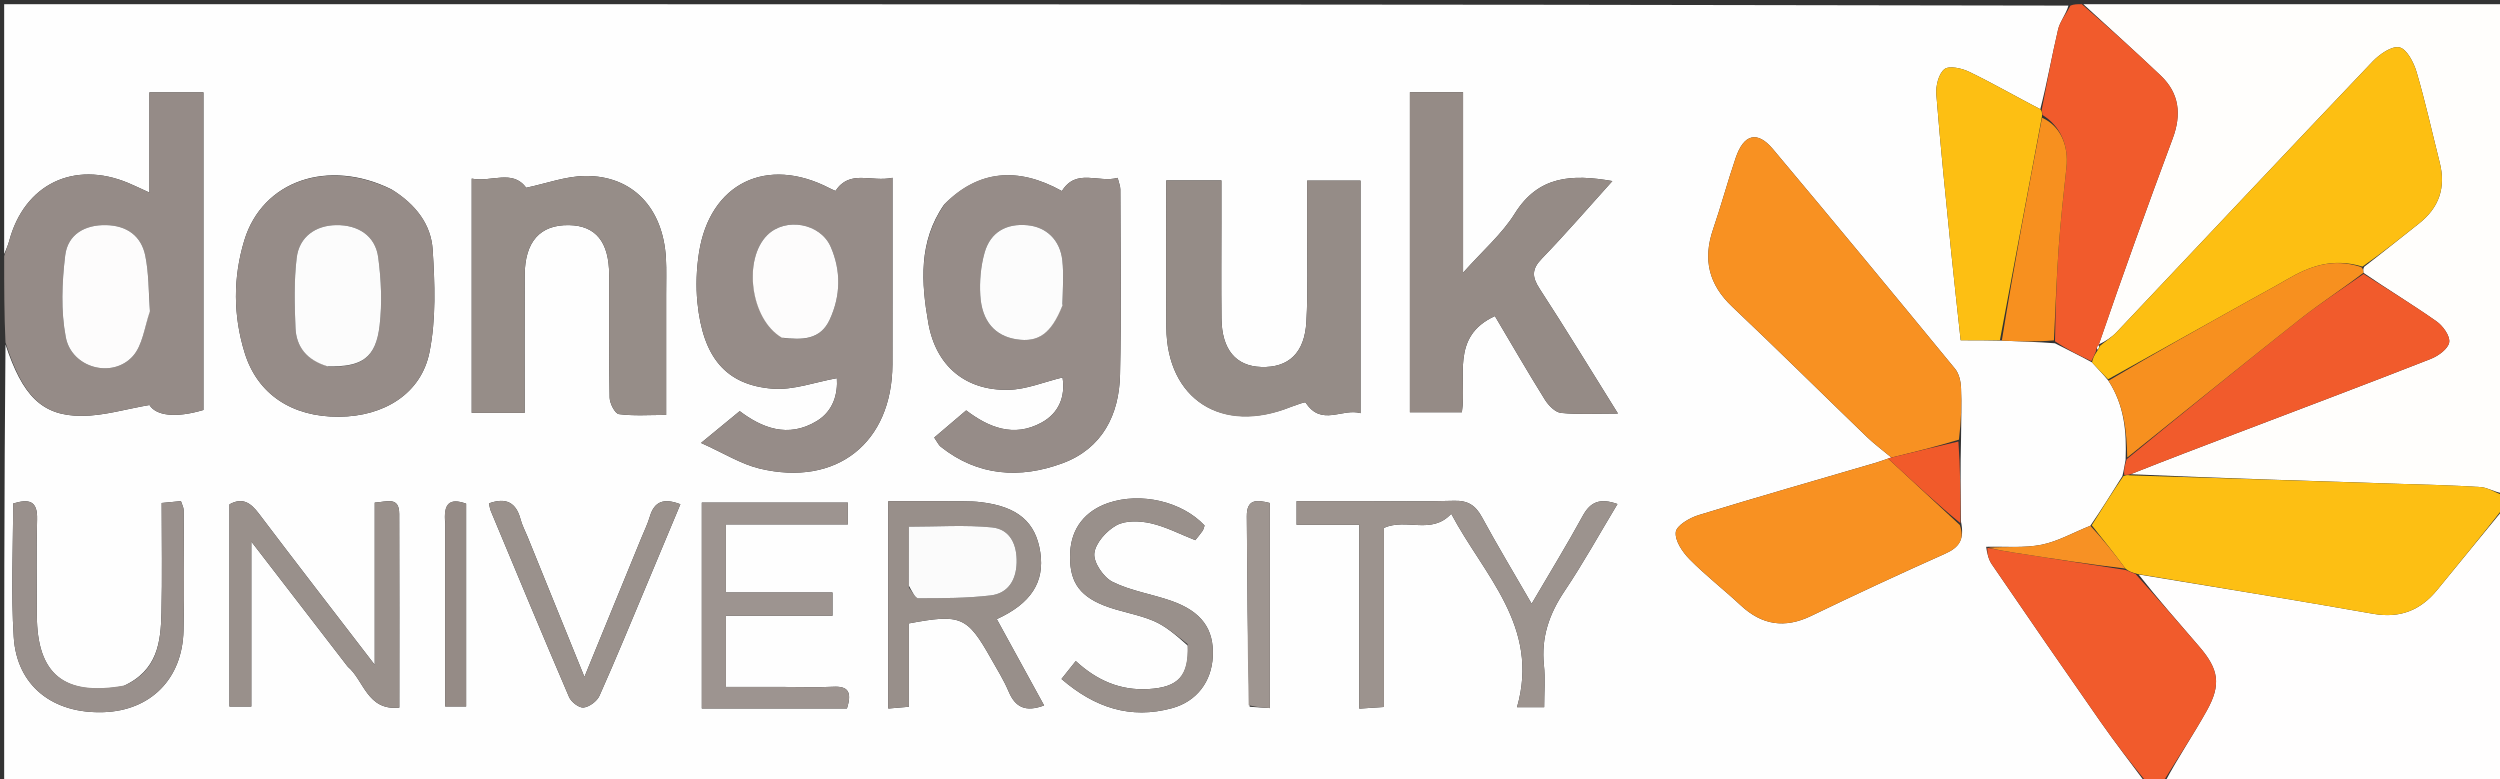 <svg version="1.1" id="Layer_1" xmlns="http://www.w3.org/2000/svg" xmlns:xlink="http://www.w3.org/1999/xlink" x="0px" y="0px"
	 width="100%" viewBox="0 0 600 187" enable-background="new 0 0 600 187" xml:space="preserve">
<rect x="0" y="0" width="600" height="187" fill="#333333" stroke="none"/>
<path fill="#FEFEFE" opacity="1" stroke="none" 
	d="
M1,61 
	C1,41.016 1,21.031 1,1 
	C166.021,1 331.042,1 496.431,1.345 
	C495.82,3.472 494.394,5.149 493.946,7.056 
	C492.451,13.42 491.306,19.866 489.667,26.207 
	C483.745,23.131 478.259,19.972 472.575,17.221 
	C470.812,16.368 467.757,15.7 466.649,16.605 
	C465.246,17.752 464.557,20.645 464.719,22.693 
	C465.704,35.133 466.993,47.55 468.234,59.969 
	C468.957,67.204 469.781,74.429 470.56,81.668 
	C474.02,81.668 476.999,81.668 480.436,81.752 
	C484.904,81.946 488.914,82.054 493.184,82.387 
	C496.267,83.966 499.089,85.32 502.08,86.97 
	C503.479,88.518 504.708,89.772 506.032,91.375 
	C509.852,97.274 510.408,103.542 510.143,110.359 
	C509.867,111.83 509.71,112.911 509.371,114.264 
	C506.797,118.379 504.406,122.223 501.683,126.177 
	C497.556,127.827 493.878,129.96 489.933,130.744 
	C485.765,131.572 481.342,131.115 476.675,131.229 
	C476.882,132.647 477.208,134.217 478.044,135.439 
	C486.68,148.069 495.355,160.673 504.117,173.216 
	C507.62,178.231 511.365,183.077 515,188 
	C343.788,188 172.575,188 1,188 
	C1,152.98 1,117.959 1.314,82.659 
	C5.383,94.916 9.975,99.816 19.596,99.81 
	C24.887,99.806 30.176,98.168 35.871,97.199 
	C37.407,99.705 42.002,100.423 48.825,98.393 
	C48.825,73.044 48.825,47.686 48.825,22.167 
	C44.451,22.167 40.409,22.167 35.864,22.167 
	C35.864,30.213 35.864,37.924 35.864,46.221 
	C33.761,45.263 32.315,44.557 30.833,43.936 
	C17.718,38.431 5.821,44.236 2.194,57.871 
	C1.908,58.944 1.403,59.958 1,61 
M470.652,105.06 
	C470.674,101.06 470.829,97.055 470.649,93.065 
	C470.579,91.512 470.16,89.66 469.213,88.508 
	C454.725,70.867 440.186,53.266 425.503,35.786 
	C421.742,31.309 418.513,32.165 416.561,37.906 
	C414.633,43.576 413.076,49.372 411.137,55.038 
	C408.657,62.284 410.101,68.278 415.735,73.609 
	C426.63,83.915 437.286,94.473 448.079,104.887 
	C449.695,106.447 451.519,107.791 453.915,109.792 
	C451.753,110.533 451.008,110.822 450.244,111.046 
	C436.032,115.213 421.789,119.28 407.635,123.635 
	C405.491,124.295 402.362,126.13 402.183,127.705 
	C401.95,129.753 403.797,132.495 405.487,134.21 
	C409.338,138.118 413.718,141.498 417.737,145.249 
	C422.846,150.018 428.308,150.89 434.672,147.819 
	C445.314,142.685 456.031,137.698 466.822,132.887 
	C470.143,131.406 471.576,129.532 470.614,125.094 
	C470.541,118.712 470.468,112.331 470.652,105.06 
M226.551,49.153 
	C220.427,57.972 221.09,67.839 222.807,77.559 
	C224.634,87.899 231.769,93.777 242.046,93.556 
	C246.331,93.465 250.579,91.658 255.007,90.592 
	C255.742,95.179 254.13,99.139 250.003,101.409 
	C243.239,105.132 237.169,102.506 231.881,98.497 
	C229.235,100.748 226.723,102.884 224.217,105.015 
	C225,106.143 225.271,106.809 225.761,107.198 
	C234.712,114.315 244.814,114.938 255.007,111.17 
	C264.503,107.66 268.598,99.608 268.811,89.91 
	C269.136,75.092 268.911,60.261 268.882,45.436 
	C268.88,44.667 268.531,43.899 268.236,42.687 
	C263.671,43.986 258.324,40.278 254.859,45.855 
	C244.204,39.934 234.749,40.866 226.551,49.153 
M214.193,72.5 
	C214.193,62.755 214.193,53.01 214.193,42.674 
	C209.067,43.779 203.988,40.587 200.515,45.821 
	C200.044,45.609 199.584,45.427 199.148,45.2 
	C184.007,37.319 170.343,43.976 167.754,60.687 
	C167.15,64.591 166.99,68.676 167.382,72.602 
	C168.695,85.735 174.169,92.404 185.439,93.284 
	C190.44,93.674 195.626,91.691 200.846,90.764 
	C201.091,94.346 200.114,98.566 196.054,101.041 
	C189.063,105.304 182.718,102.598 177.532,98.673 
	C174.687,101.013 172.148,103.101 168.248,106.308 
	C173.75,108.766 177.843,111.384 182.306,112.452 
	C200.795,116.873 214.088,106.283 214.187,87.476 
	C214.212,82.818 214.192,78.159 214.193,72.5 
M351.134,57.293 
	C351.134,45.55 351.134,33.807 351.134,22.122 
	C346.323,22.122 342.39,22.122 338.377,22.122 
	C338.377,47.947 338.377,73.463 338.377,98.944 
	C342.746,98.944 346.674,98.944 350.852,98.944 
	C352.086,90.686 347.984,80.804 358.778,75.857 
	C362.742,82.535 366.648,89.301 370.78,95.926 
	C371.639,97.303 373.255,98.96 374.661,99.101 
	C378.865,99.52 383.137,99.251 388.308,99.251 
	C381.712,88.688 375.768,78.914 369.528,69.334 
	C367.662,66.468 367.556,64.623 370.051,62.048 
	C375.786,56.127 381.171,49.869 386.964,43.454 
	C377.266,41.766 369.226,42.156 363.547,51.26 
	C360.482,56.173 355.882,60.128 351.134,65.46 
	C351.134,62.113 351.134,60.165 351.134,57.293 
M159.88,70.527 
	C159.869,67.694 159.981,64.855 159.828,62.029 
	C159.172,49.946 151.836,42.121 140.452,42.238 
	C135.804,42.285 131.174,44.032 126.278,45.061 
	C123.021,40.559 117.886,43.806 113.213,42.867 
	C113.213,62.058 113.213,80.604 113.213,99.096 
	C117.606,99.096 121.615,99.096 125.915,99.096 
	C125.915,87.739 125.884,76.919 125.925,66.098 
	C125.955,57.986 129.61,53.899 136.589,54.027 
	C142.974,54.144 146.17,58.059 146.2,65.936 
	C146.237,75.769 146.12,85.604 146.314,95.433 
	C146.341,96.829 147.605,99.265 148.54,99.389 
	C152.089,99.86 155.738,99.579 159.879,99.579 
	C159.879,89.768 159.879,80.643 159.88,70.527 
M93.906,45.421 
	C78.757,37.964 62.987,43.355 58.63,57.707 
	C55.911,66.661 55.956,75.792 58.745,84.747 
	C61.825,94.635 70.117,100.096 81.351,100.016 
	C92.188,99.938 101.081,94.478 103.079,84.506 
	C104.671,76.557 104.363,68.079 103.84,59.903 
	C103.457,53.917 99.819,49.078 93.906,45.421 
M309.965,97.58 
	C311.142,97.235 313.175,96.333 313.368,96.629 
	C317.157,102.446 322.192,97.883 326.53,99.158 
	C326.53,79.977 326.53,61.594 326.53,43.337 
	C322.084,43.337 318.03,43.337 313.711,43.337 
	C313.711,47.438 313.72,51.091 313.708,54.745 
	C313.684,62.235 313.949,69.742 313.532,77.211 
	C313.11,84.759 309.239,88.294 302.689,88.076 
	C296.597,87.874 293.248,83.899 293.158,76.47 
	C293.064,68.646 293.137,60.821 293.137,52.997 
	C293.137,49.74 293.137,46.483 293.137,43.294 
	C288.305,43.294 284.253,43.294 279.905,43.294 
	C279.905,55.335 279.828,66.972 279.923,78.607 
	C280.065,95.779 293.15,104.359 309.965,97.58 
M325.506,120.264 
	C320.751,120.264 315.997,120.264 311.185,120.264 
	C311.185,122.49 311.185,123.919 311.185,125.95 
	C316.173,125.95 320.911,125.95 326.226,125.95 
	C326.226,140.929 326.226,155.315 326.226,170.07 
	C328.424,169.923 329.99,169.819 332.149,169.675 
	C332.149,154.9 332.149,140.523 332.149,126.681 
	C337.625,124.283 343.515,128.439 348.3,123.303 
	C356.047,137.972 369.657,150.299 364.085,169.734 
	C366.928,169.734 368.494,169.734 370.603,169.734 
	C370.603,166.208 370.886,162.878 370.544,159.613 
	C369.85,152.983 371.803,147.348 375.486,141.87 
	C379.987,135.174 383.901,128.083 388.188,120.966 
	C384.072,119.505 381.731,120.378 379.87,123.789 
	C376.101,130.7 371.975,137.417 367.594,144.901 
	C363.245,137.371 359.306,130.828 355.67,124.121 
	C354.129,121.279 352.272,120.089 348.977,120.19 
	C341.492,120.419 333.996,120.264 325.506,120.264 
M83.488,160.035 
	C87.366,163.26 88.08,170.614 95.833,169.825 
	C95.833,153.938 95.866,138.641 95.813,123.344 
	C95.798,119.102 92.92,120.442 89.937,120.626 
	C89.937,133.344 89.937,145.815 89.937,159.566 
	C80.071,146.717 71.024,135.03 62.108,123.243 
	C60.157,120.663 58.197,119.31 55.069,121.049 
	C55.069,137.257 55.069,153.346 55.069,169.563 
	C56.855,169.563 58.359,169.563 60.317,169.563 
	C60.317,156.598 60.317,144.057 60.317,129.969 
	C68.51,140.601 75.78,150.036 83.488,160.035 
M226.453,120.288 
	C222.025,120.288 217.598,120.288 213.191,120.288 
	C213.191,137.287 213.191,153.495 213.191,170.049 
	C215.01,169.892 216.409,169.771 218.143,169.621 
	C218.143,165.965 218.143,162.659 218.143,159.354 
	C218.143,156.068 218.143,152.782 218.143,149.617 
	C230.633,147.275 232.142,147.938 237.851,158.067 
	C239.321,160.674 240.927,163.235 242.085,165.98 
	C243.666,169.73 246.105,170.973 250.58,169.306 
	C246.768,162.348 243.002,155.476 239.226,148.586 
	C247.462,144.835 250.736,139.661 249.672,132.568 
	C248.58,125.298 244.27,121.58 235.396,120.521 
	C232.767,120.207 230.084,120.353 226.453,120.288 
M187.507,164.864 
	C183.076,164.864 178.645,164.864 174.231,164.864 
	C174.231,158.861 174.231,153.614 174.231,147.77 
	C182.952,147.77 191.35,147.77 199.797,147.77 
	C199.797,145.724 199.797,144.283 199.797,142.198 
	C191.167,142.198 182.772,142.198 174.227,142.198 
	C174.227,136.493 174.227,131.436 174.227,125.857 
	C184.129,125.857 193.71,125.857 203.485,125.857 
	C203.485,123.793 203.485,122.255 203.485,120.626 
	C191.569,120.626 180.011,120.626 168.435,120.626 
	C168.435,137.222 168.435,153.441 168.435,170.033 
	C174.617,170.033 180.424,170.033 186.23,170.033 
	C191.991,170.033 197.751,170.033 203.262,170.033 
	C204.532,166.057 203.51,164.643 199.991,164.821 
	C196.17,165.015 192.332,164.864 187.507,164.864 
M285.093,154.975 
	C285.348,162.245 282.787,164.957 275.636,165.376 
	C268.927,165.77 263.298,163.36 258.184,158.651 
	C256.951,160.199 255.971,161.43 254.756,162.955 
	C262.714,169.824 271.31,172.688 281.294,169.957 
	C287.236,168.332 290.793,163.543 291.075,157.515 
	C291.379,151.004 288.394,146.79 281.222,144.246 
	C276.528,142.582 271.43,141.845 267.028,139.656 
	C264.843,138.57 262.417,135.007 262.638,132.821 
	C262.889,130.342 265.556,127.376 267.96,126.061 
	C270.161,124.857 273.542,124.99 276.168,125.58 
	C279.786,126.393 283.184,128.189 286.866,129.639 
	C287.382,128.989 288.036,128.241 288.595,127.429 
	C288.86,127.043 288.946,126.535 289.098,126.124 
	C283.704,120.364 273.819,118.064 266.028,120.7 
	C260.416,122.599 257.141,126.807 256.849,132.492 
	C256.51,139.108 258.651,142.813 264.931,145.302 
	C268.776,146.825 273.009,147.39 276.81,148.996 
	C279.721,150.227 282.227,152.414 285.093,154.975 
M29.549,164.681 
	C15.387,167.14 8.884,161.802 8.847,147.66 
	C8.827,139.994 8.691,132.324 8.903,124.664 
	C9.029,120.12 6.955,119.709 3.153,120.842 
	C3.153,131.659 2.618,142.328 3.296,152.92 
	C4.045,164.625 12.693,171.346 24.901,170.918 
	C36.15,170.524 43.757,162.946 44.044,151.38 
	C44.283,141.721 44.104,132.051 44.069,122.385 
	C44.067,121.783 43.712,121.183 43.424,120.274 
	C41.878,120.421 40.482,120.554 38.801,120.715 
	C38.801,129.777 38.959,138.434 38.751,147.083 
	C38.584,154.033 37.861,160.918 29.549,164.681 
M126.619,128.832 
	C126.051,127.447 125.322,126.105 124.944,124.67 
	C123.879,120.624 121.49,119.319 117.342,120.811 
	C117.506,121.471 117.579,122.115 117.819,122.689 
	C124.032,137.574 130.214,152.472 136.58,167.292 
	C137.091,168.481 138.977,169.934 140.057,169.81 
	C141.45,169.649 143.286,168.295 143.872,166.982 
	C147.868,158.024 151.59,148.943 155.39,139.897 
	C158.009,133.663 160.61,127.421 163.289,121.016 
	C159.384,119.527 157.066,120.249 155.959,123.987 
	C155.441,125.733 154.63,127.393 153.937,129.086 
	C149.521,139.87 145.101,150.653 140.26,162.466 
	C135.507,150.763 131.2,140.157 126.619,128.832 
M299.921,169.625 
	C301.484,169.727 303.047,169.828 304.765,169.939 
	C304.765,153.162 304.765,136.952 304.765,120.721 
	C301.521,119.906 299.193,119.762 299.231,123.969 
	C299.364,138.94 299.381,153.911 299.921,169.625 
M106.845,125.69 
	C106.845,140.276 106.845,154.863 106.845,169.544 
	C108.909,169.544 110.415,169.544 111.872,169.544 
	C111.872,153.045 111.872,136.976 111.872,120.884 
	C107.747,119.398 106.426,120.999 106.845,125.69 
z"/>
<path fill="#FFFEFC" opacity="1" stroke="none" 
	d="
M500,1 
	C533.599,1 567.199,1 601,1 
	C601,40.021 601,79.042 600.639,118.392 
	C598.634,118.087 597.019,117.007 595.34,116.896 
	C588.869,116.469 582.378,116.33 575.893,116.123 
	C554.276,115.433 532.658,114.759 511.363,113.805 
	C520.07,110.342 528.456,107.157 536.84,103.964 
	C552.367,98.051 567.918,92.197 583.386,86.134 
	C585.192,85.426 587.547,83.72 587.811,82.164 
	C588.065,80.669 586.318,78.225 584.784,77.144 
	C579.088,73.132 573.117,69.51 567.224,65.471 
	C567.166,64.842 567.133,64.482 567.421,64.013 
	C572.022,60.471 576.281,57.011 580.589,53.614 
	C585.422,49.803 587.036,44.956 585.532,39.009 
	C583.7,31.763 582.095,24.452 579.981,17.291 
	C579.304,14.995 577.612,11.739 575.861,11.364 
	C574.009,10.968 571.069,13.038 569.401,14.789 
	C548.868,36.342 528.489,58.043 508.033,79.67 
	C506.835,80.937 505.322,81.907 503.711,82.667 
	C509.449,65.949 515.365,49.554 521.451,33.222 
	C523.588,27.487 523.057,22.402 518.568,18.135 
	C512.464,12.333 506.197,6.704 500,1 
z"/>
<path fill="#FFFEFE" opacity="1" stroke="none" 
	d="
M601,122 
	C601,143.935 601,165.87 601,188 
	C573.979,188 546.958,188 519.593,187.686 
	C522.73,181.774 526.431,176.299 529.634,170.547 
	C533.127,164.273 532.508,160.623 527.789,155.148 
	C522.817,149.378 517.811,143.639 513.257,137.871 
	C532.327,140.991 550.976,144.029 569.582,147.314 
	C576.019,148.45 580.942,146.469 584.958,141.544 
	C590.284,135.012 595.651,128.513 601,122 
z"/>
<path fill="#FDBF13" opacity="1" stroke="none" 
	d="
M601,121.625 
	C595.651,128.513 590.284,135.012 584.958,141.544 
	C580.942,146.469 576.019,148.45 569.582,147.314 
	C550.976,144.029 532.327,140.991 512.989,137.759 
	C511.568,137.374 510.851,137.086 510.095,136.454 
	C507.375,132.762 504.695,129.414 502.015,126.066 
	C504.406,122.223 506.797,118.379 509.624,114.258 
	C510.391,113.964 510.718,113.997 511.04,114.079 
	C532.658,114.759 554.276,115.433 575.893,116.123 
	C582.378,116.33 588.869,116.469 595.34,116.896 
	C597.019,117.007 598.634,118.087 600.639,118.861 
	C601,119.75 601,120.5 601,121.625 
z"/>
<path fill="#958B87" opacity="1" stroke="none" 
	d="
M1,61.469 
	C1.403,59.958 1.908,58.944 2.194,57.871 
	C5.821,44.236 17.718,38.431 30.833,43.936 
	C32.315,44.557 33.761,45.263 35.864,46.221 
	C35.864,37.924 35.864,30.213 35.864,22.167 
	C40.409,22.167 44.451,22.167 48.825,22.167 
	C48.825,47.686 48.825,73.044 48.825,98.393 
	C42.002,100.423 37.407,99.705 35.871,97.199 
	C30.176,98.168 24.887,99.806 19.596,99.81 
	C9.975,99.816 5.383,94.916 1.314,82.19 
	C1,75.312 1,68.625 1,61.469 
M36.002,74.235 
	C35.661,69.948 35.718,65.58 34.873,61.395 
	C33.908,56.614 30.454,54.146 25.508,54.025 
	C20.393,53.901 16.261,56.24 15.649,61.301 
	C14.867,67.771 14.576,74.594 15.79,80.936 
	C17.204,88.325 26.975,90.941 31.886,85.474 
	C34.204,82.893 34.66,78.638 36.002,74.235 
z"/>
<path fill="#F15B2C" opacity="1" stroke="none" 
	d="
M499.625,1 
	C506.197,6.704 512.464,12.333 518.568,18.135 
	C523.057,22.402 523.588,27.487 521.451,33.222 
	C515.365,49.554 509.449,65.949 503.74,82.662 
	C504.012,83.004 504.003,82.946 503.679,82.836 
	C503.264,83.152 503.173,83.578 503.042,84.301 
	C502.639,85.29 502.275,85.983 501.911,86.675 
	C499.089,85.32 496.267,83.966 493.205,81.919 
	C493.325,73.973 493.566,66.711 494.08,59.468 
	C494.534,53.068 495.23,46.684 495.934,40.305 
	C496.535,34.862 494.464,30.2 490.179,27.588 
	C490.115,26.977 490.071,26.629 490.027,26.281 
	C491.306,19.866 492.451,13.42 493.946,7.056 
	C494.394,5.149 495.82,3.472 496.899,1.345 
	C497.75,1 498.5,1 499.625,1 
z"/>
<path fill="#F15B2C" opacity="1" stroke="none" 
	d="
M510.135,136.798 
	C510.851,137.086 511.568,137.374 512.552,137.774 
	C517.811,143.639 522.817,149.378 527.789,155.148 
	C532.508,160.623 533.127,164.273 529.634,170.547 
	C526.431,176.299 522.73,181.774 519.124,187.686 
	C517.933,188 516.867,188 515.4,188 
	C511.365,183.077 507.62,178.231 504.117,173.216 
	C495.355,160.673 486.68,148.069 478.044,135.439 
	C477.208,134.217 476.882,132.647 476.975,131.469 
	C479.569,132.016 481.507,132.346 483.448,132.648 
	C492.343,134.036 501.239,135.416 510.135,136.798 
z"/>
<path fill="#F89122" opacity="1" stroke="none" 
	d="
M470.355,126.001 
	C471.576,129.532 470.143,131.406 466.822,132.887 
	C456.031,137.698 445.314,142.685 434.672,147.819 
	C428.308,150.89 422.846,150.018 417.737,145.249 
	C413.718,141.498 409.338,138.118 405.487,134.21 
	C403.797,132.495 401.95,129.753 402.183,127.705 
	C402.362,126.13 405.491,124.295 407.635,123.635 
	C421.789,119.28 436.032,115.213 450.244,111.046 
	C451.008,110.822 451.753,110.533 453.915,109.792 
	C451.519,107.791 449.695,106.447 448.079,104.887 
	C437.286,94.473 426.63,83.915 415.735,73.609 
	C410.101,68.278 408.657,62.284 411.137,55.038 
	C413.076,49.372 414.633,43.576 416.561,37.906 
	C418.513,32.165 421.742,31.309 425.503,35.786 
	C440.186,53.266 454.725,70.867 469.213,88.508 
	C470.16,89.66 470.579,91.512 470.649,93.065 
	C470.829,97.055 470.674,101.06 470.147,105.516 
	C464.584,107.209 459.526,108.445 453.1,110.016 
	C459.554,115.995 464.955,120.998 470.355,126.001 
z"/>
<path fill="#FDBF12" opacity="1" stroke="none" 
	d="
M502.08,86.97 
	C502.275,85.983 502.639,85.29 503.326,84.239 
	C503.768,83.569 503.886,83.258 504.003,82.946 
	C504.003,82.946 504.012,83.004 503.984,83.01 
	C505.322,81.907 506.835,80.937 508.033,79.67 
	C528.489,58.043 548.868,36.342 569.401,14.789 
	C571.069,13.038 574.009,10.968 575.861,11.364 
	C577.612,11.739 579.304,14.995 579.981,17.291 
	C582.095,24.452 583.7,31.763 585.532,39.009 
	C587.036,44.956 585.422,49.803 580.589,53.614 
	C576.281,57.011 572.022,60.471 566.999,63.985 
	C559.875,61.81 554.267,63.911 548.822,67.099 
	C545.966,68.771 543.041,70.326 540.15,71.939 
	C528.745,78.3 517.341,84.663 505.937,91.026 
	C504.708,89.772 503.479,88.518 502.08,86.97 
z"/>
<path fill="#968C88" opacity="1" stroke="none" 
	d="
M226.782,48.867 
	C234.749,40.866 244.204,39.934 254.859,45.855 
	C258.324,40.278 263.671,43.986 268.236,42.687 
	C268.531,43.899 268.88,44.667 268.882,45.436 
	C268.911,60.261 269.136,75.092 268.811,89.91 
	C268.598,99.608 264.503,107.66 255.007,111.17 
	C244.814,114.938 234.712,114.315 225.761,107.198 
	C225.271,106.809 225,106.143 224.217,105.015 
	C226.723,102.884 229.235,100.748 231.881,98.497 
	C237.169,102.506 243.239,105.132 250.003,101.409 
	C254.13,99.139 255.742,95.179 255.007,90.592 
	C250.579,91.658 246.331,93.465 242.046,93.556 
	C231.769,93.777 224.634,87.899 222.807,77.559 
	C221.09,67.839 220.427,57.972 226.782,48.867 
M255.049,72.898 
	C255.043,69.427 255.338,65.922 254.959,62.492 
	C254.415,57.568 251.111,54.49 246.621,54.055 
	C241.55,53.564 237.698,55.695 236.302,60.63 
	C235.377,63.898 235.069,67.491 235.27,70.892 
	C235.636,77.111 238.812,80.628 243.926,81.432 
	C249.202,82.262 252.294,80.1 255.049,72.898 
z"/>
<path fill="#968C88" opacity="1" stroke="none" 
	d="
M214.193,73 
	C214.192,78.159 214.212,82.818 214.187,87.476 
	C214.088,106.283 200.795,116.873 182.306,112.452 
	C177.843,111.384 173.75,108.766 168.248,106.308 
	C172.148,103.101 174.687,101.013 177.532,98.673 
	C182.718,102.598 189.063,105.304 196.054,101.041 
	C200.114,98.566 201.091,94.346 200.846,90.764 
	C195.626,91.691 190.44,93.674 185.439,93.284 
	C174.169,92.404 168.695,85.735 167.382,72.602 
	C166.99,68.676 167.15,64.591 167.754,60.687 
	C170.343,43.976 184.007,37.319 199.148,45.2 
	C199.584,45.427 200.044,45.609 200.515,45.821 
	C203.988,40.587 209.067,43.779 214.193,42.674 
	C214.193,53.01 214.193,62.755 214.193,73 
M188.056,81.118 
	C192.553,81.628 196.888,81.6 199.146,76.676 
	C201.782,70.93 201.871,64.987 199.376,59.256 
	C196.875,53.513 188.515,52.107 184.162,56.411 
	C178.269,62.236 180.065,76.597 188.056,81.118 
z"/>
<path fill="#958B86" opacity="1" stroke="none" 
	d="
M351.134,57.755 
	C351.134,60.165 351.134,62.113 351.134,65.46 
	C355.882,60.128 360.482,56.173 363.547,51.26 
	C369.226,42.156 377.266,41.766 386.964,43.454 
	C381.171,49.869 375.786,56.127 370.051,62.048 
	C367.556,64.623 367.662,66.468 369.528,69.334 
	C375.768,78.914 381.712,88.688 388.308,99.251 
	C383.137,99.251 378.865,99.52 374.661,99.101 
	C373.255,98.96 371.639,97.303 370.78,95.926 
	C366.648,89.301 362.742,82.535 358.778,75.857 
	C347.984,80.804 352.086,90.686 350.852,98.944 
	C346.674,98.944 342.746,98.944 338.377,98.944 
	C338.377,73.463 338.377,47.947 338.377,22.122 
	C342.39,22.122 346.323,22.122 351.134,22.122 
	C351.134,33.807 351.134,45.55 351.134,57.755 
z"/>
<path fill="#968D88" opacity="1" stroke="none" 
	d="
M159.879,71.023 
	C159.879,80.643 159.879,89.768 159.879,99.579 
	C155.738,99.579 152.089,99.86 148.54,99.389 
	C147.605,99.265 146.341,96.829 146.314,95.433 
	C146.12,85.604 146.237,75.769 146.2,65.936 
	C146.17,58.059 142.974,54.144 136.589,54.027 
	C129.61,53.899 125.955,57.986 125.925,66.098 
	C125.884,76.919 125.915,87.739 125.915,99.096 
	C121.615,99.096 117.606,99.096 113.213,99.096 
	C113.213,80.604 113.213,62.058 113.213,42.867 
	C117.886,43.806 123.021,40.559 126.278,45.061 
	C131.174,44.032 135.804,42.285 140.452,42.238 
	C151.836,42.121 159.172,49.946 159.828,62.029 
	C159.981,64.855 159.869,67.694 159.879,71.023 
z"/>
<path fill="#968C88" opacity="1" stroke="none" 
	d="
M94.22,45.619 
	C99.819,49.078 103.457,53.917 103.84,59.903 
	C104.363,68.079 104.671,76.557 103.079,84.506 
	C101.081,94.478 92.188,99.938 81.351,100.016 
	C70.117,100.096 61.825,94.635 58.745,84.747 
	C55.956,75.792 55.911,66.661 58.63,57.707 
	C62.987,43.355 78.757,37.964 94.22,45.619 
M78.967,87.975 
	C86.909,88.144 90.211,85.866 91.114,78.075 
	C91.735,72.712 91.487,67.132 90.772,61.764 
	C90.085,56.612 85.978,53.943 80.675,54.024 
	C75.733,54.1 71.809,56.836 71.204,61.882 
	C70.54,67.425 70.686,73.102 70.915,78.703 
	C71.103,83.285 73.682,86.437 78.967,87.975 
z"/>
<path fill="#958C87" opacity="1" stroke="none" 
	d="
M309.613,97.757 
	C293.15,104.359 280.065,95.779 279.923,78.607 
	C279.828,66.972 279.905,55.335 279.905,43.294 
	C284.253,43.294 288.305,43.294 293.137,43.294 
	C293.137,46.483 293.137,49.74 293.137,52.997 
	C293.137,60.821 293.064,68.646 293.158,76.47 
	C293.248,83.899 296.597,87.874 302.689,88.076 
	C309.239,88.294 313.11,84.759 313.532,77.211 
	C313.949,69.742 313.684,62.235 313.708,54.745 
	C313.72,51.091 313.711,47.438 313.711,43.337 
	C318.03,43.337 322.084,43.337 326.53,43.337 
	C326.53,61.594 326.53,79.977 326.53,99.158 
	C322.192,97.883 317.157,102.446 313.368,96.629 
	C313.175,96.333 311.142,97.235 309.613,97.757 
z"/>
<path fill="#F15B2C" opacity="1" stroke="none" 
	d="
M511.363,113.805 
	C510.718,113.997 510.391,113.964 509.806,113.986 
	C509.71,112.911 509.867,111.83 510.418,110.194 
	C524.518,98.624 538.162,87.533 551.959,76.636 
	C556.864,72.762 562.142,69.36 567.249,65.742 
	C573.117,69.51 579.088,73.132 584.784,77.144 
	C586.318,78.225 588.065,80.669 587.811,82.164 
	C587.547,83.72 585.192,85.426 583.386,86.134 
	C567.918,92.197 552.367,98.051 536.84,103.964 
	C528.456,107.157 520.07,110.342 511.363,113.805 
z"/>
<path fill="#FDBF13" opacity="1" stroke="none" 
	d="
M489.667,26.207 
	C490.071,26.629 490.115,26.977 490.066,27.991 
	C486.641,46.327 483.309,63.997 479.977,81.668 
	C476.999,81.668 474.02,81.668 470.56,81.668 
	C469.781,74.429 468.957,67.204 468.234,59.969 
	C466.993,47.55 465.704,35.133 464.719,22.693 
	C464.557,20.645 465.246,17.752 466.649,16.605 
	C467.757,15.7 470.812,16.368 472.575,17.221 
	C478.259,19.972 483.745,23.131 489.667,26.207 
z"/>
<path fill="#9C938E" opacity="1" stroke="none" 
	d="
M326.005,120.265 
	C333.996,120.264 341.492,120.419 348.977,120.19 
	C352.272,120.089 354.129,121.279 355.67,124.121 
	C359.306,130.828 363.245,137.371 367.594,144.901 
	C371.975,137.417 376.101,130.7 379.87,123.789 
	C381.731,120.378 384.072,119.505 388.188,120.966 
	C383.901,128.083 379.987,135.174 375.486,141.87 
	C371.803,147.348 369.85,152.983 370.544,159.613 
	C370.886,162.878 370.603,166.208 370.603,169.734 
	C368.494,169.734 366.928,169.734 364.085,169.734 
	C369.657,150.299 356.047,137.972 348.3,123.303 
	C343.515,128.439 337.625,124.283 332.149,126.681 
	C332.149,140.523 332.149,154.9 332.149,169.675 
	C329.99,169.819 328.424,169.923 326.226,170.07 
	C326.226,155.315 326.226,140.929 326.226,125.95 
	C320.911,125.95 316.173,125.95 311.185,125.95 
	C311.185,123.919 311.185,122.49 311.185,120.264 
	C315.997,120.264 320.751,120.264 326.005,120.265 
z"/>
<path fill="#F7901F" opacity="1" stroke="none" 
	d="
M567.224,65.471 
	C562.142,69.36 556.864,72.762 551.959,76.636 
	C538.162,87.533 524.518,98.624 510.538,109.804 
	C510.408,103.542 509.852,97.274 506.032,91.375 
	C517.341,84.663 528.745,78.3 540.15,71.939 
	C543.041,70.326 545.966,68.771 548.822,67.099 
	C554.267,63.911 559.875,61.81 566.677,64.094 
	C567.133,64.482 567.166,64.842 567.224,65.471 
z"/>
<path fill="#99908B" opacity="1" stroke="none" 
	d="
M83.269,159.753 
	C75.78,150.036 68.51,140.601 60.317,129.969 
	C60.317,144.057 60.317,156.598 60.317,169.563 
	C58.359,169.563 56.855,169.563 55.069,169.563 
	C55.069,153.346 55.069,137.257 55.069,121.049 
	C58.197,119.31 60.157,120.663 62.108,123.243 
	C71.024,135.03 80.071,146.717 89.937,159.566 
	C89.937,145.815 89.937,133.344 89.937,120.626 
	C92.92,120.442 95.798,119.102 95.813,123.344 
	C95.866,138.641 95.833,153.938 95.833,169.825 
	C88.08,170.614 87.366,163.26 83.269,159.753 
z"/>
<path fill="#988F8A" opacity="1" stroke="none" 
	d="
M226.939,120.289 
	C230.084,120.353 232.767,120.207 235.396,120.521 
	C244.27,121.58 248.58,125.298 249.672,132.568 
	C250.736,139.661 247.462,144.835 239.226,148.586 
	C243.002,155.476 246.768,162.348 250.58,169.306 
	C246.105,170.973 243.666,169.73 242.085,165.98 
	C240.927,163.235 239.321,160.674 237.851,158.067 
	C232.142,147.938 230.633,147.275 218.143,149.617 
	C218.143,152.782 218.143,156.068 218.143,159.354 
	C218.143,162.659 218.143,165.965 218.143,169.621 
	C216.409,169.771 215.01,169.892 213.191,170.049 
	C213.191,153.495 213.191,137.287 213.191,120.288 
	C217.598,120.288 222.025,120.288 226.939,120.289 
M218.144,141.042 
	C218.893,141.93 219.644,143.585 220.392,143.584 
	C226.188,143.574 232.023,143.582 237.764,142.9 
	C241.91,142.406 243.872,139.252 243.994,135.077 
	C244.121,130.75 242.459,127.004 238.057,126.573 
	C231.582,125.938 225,126.409 218.131,126.409 
	C218.131,131.191 218.131,135.657 218.144,141.042 
z"/>
<path fill="#9D9490" opacity="1" stroke="none" 
	d="
M188.004,164.864 
	C192.332,164.864 196.17,165.015 199.991,164.821 
	C203.51,164.643 204.532,166.057 203.262,170.033 
	C197.751,170.033 191.991,170.033 186.23,170.033 
	C180.424,170.033 174.617,170.033 168.435,170.033 
	C168.435,153.441 168.435,137.222 168.435,120.626 
	C180.011,120.626 191.569,120.626 203.485,120.626 
	C203.485,122.255 203.485,123.793 203.485,125.857 
	C193.71,125.857 184.129,125.857 174.227,125.857 
	C174.227,131.436 174.227,136.493 174.227,142.198 
	C182.772,142.198 191.167,142.198 199.797,142.198 
	C199.797,144.283 199.797,145.724 199.797,147.77 
	C191.35,147.77 182.952,147.77 174.231,147.77 
	C174.231,153.614 174.231,158.861 174.231,164.864 
	C178.645,164.864 183.076,164.864 188.004,164.864 
z"/>
<path fill="#99908B" opacity="1" stroke="none" 
	d="
M285.003,154.576 
	C282.227,152.414 279.721,150.227 276.81,148.996 
	C273.009,147.39 268.776,146.825 264.931,145.302 
	C258.651,142.813 256.51,139.108 256.849,132.492 
	C257.141,126.807 260.416,122.599 266.028,120.7 
	C273.819,118.064 283.704,120.364 289.098,126.124 
	C288.946,126.535 288.86,127.043 288.595,127.429 
	C288.036,128.241 287.382,128.989 286.866,129.639 
	C283.184,128.189 279.786,126.393 276.168,125.58 
	C273.542,124.99 270.161,124.857 267.96,126.061 
	C265.556,127.376 262.889,130.342 262.638,132.821 
	C262.417,135.007 264.843,138.57 267.028,139.656 
	C271.43,141.845 276.528,142.582 281.222,144.246 
	C288.394,146.79 291.379,151.004 291.075,157.515 
	C290.793,163.543 287.236,168.332 281.294,169.957 
	C271.31,172.688 262.714,169.824 254.756,162.955 
	C255.971,161.43 256.951,160.199 258.184,158.651 
	C263.298,163.36 268.927,165.77 275.636,165.376 
	C282.787,164.957 285.348,162.245 285.003,154.576 
z"/>
<path fill="#99908C" opacity="1" stroke="none" 
	d="
M29.919,164.506 
	C37.861,160.918 38.584,154.033 38.751,147.083 
	C38.959,138.434 38.801,129.777 38.801,120.715 
	C40.482,120.554 41.878,120.421 43.424,120.274 
	C43.712,121.183 44.067,121.783 44.069,122.385 
	C44.104,132.051 44.283,141.721 44.044,151.38 
	C43.757,162.946 36.15,170.524 24.901,170.918 
	C12.693,171.346 4.045,164.625 3.296,152.92 
	C2.618,142.328 3.153,131.659 3.153,120.842 
	C6.955,119.709 9.029,120.12 8.903,124.664 
	C8.691,132.324 8.827,139.994 8.847,147.66 
	C8.884,161.802 15.387,167.14 29.919,164.506 
z"/>
<path fill="#9A918C" opacity="1" stroke="none" 
	d="
M126.756,129.191 
	C131.2,140.157 135.507,150.763 140.26,162.466 
	C145.101,150.653 149.521,139.87 153.937,129.086 
	C154.63,127.393 155.441,125.733 155.959,123.987 
	C157.066,120.249 159.384,119.527 163.289,121.016 
	C160.61,127.421 158.009,133.663 155.39,139.897 
	C151.59,148.943 147.868,158.024 143.872,166.982 
	C143.286,168.295 141.45,169.649 140.057,169.81 
	C138.977,169.934 137.091,168.481 136.58,167.292 
	C130.214,152.472 124.032,137.574 117.819,122.689 
	C117.579,122.115 117.506,121.471 117.342,120.811 
	C121.49,119.319 123.879,120.624 124.944,124.67 
	C125.322,126.105 126.051,127.447 126.756,129.191 
z"/>
<path fill="#F7901F" opacity="1" stroke="none" 
	d="
M480.436,81.752 
	C483.309,63.997 486.641,46.327 490.087,28.254 
	C494.464,30.2 496.535,34.862 495.934,40.305 
	C495.23,46.684 494.534,53.068 494.08,59.468 
	C493.566,66.711 493.325,73.973 492.944,81.695 
	C488.914,82.054 484.904,81.946 480.436,81.752 
z"/>
<path fill="#9E9590" opacity="1" stroke="none" 
	d="
M299.681,169.254 
	C299.381,153.911 299.364,138.94 299.231,123.969 
	C299.193,119.762 301.521,119.906 304.765,120.721 
	C304.765,136.952 304.765,153.162 304.765,169.939 
	C303.047,169.828 301.484,169.727 299.681,169.254 
z"/>
<path fill="#958B86" opacity="1" stroke="none" 
	d="
M106.845,125.22 
	C106.426,120.999 107.747,119.398 111.872,120.884 
	C111.872,136.976 111.872,153.045 111.872,169.544 
	C110.415,169.544 108.909,169.544 106.845,169.544 
	C106.845,154.863 106.845,140.276 106.845,125.22 
z"/>
<path fill="#F15A2A" opacity="1" stroke="none" 
	d="
M470.485,125.547 
	C464.955,120.998 459.554,115.995 453.1,110.016 
	C459.526,108.445 464.584,107.209 470.018,105.961 
	C470.468,112.331 470.541,118.712 470.485,125.547 
z"/>
<path fill="#F79124" opacity="1" stroke="none" 
	d="
M510.095,136.454 
	C501.239,135.416 492.343,134.036 483.448,132.648 
	C481.507,132.346 479.569,132.016 477.33,131.459 
	C481.342,131.115 485.765,131.572 489.933,130.744 
	C493.878,129.96 497.556,127.827 501.683,126.177 
	C504.695,129.414 507.375,132.762 510.095,136.454 
z"/>
<path fill="#FDFCFC" opacity="1" stroke="none" 
	d="
M35.981,74.688 
	C34.66,78.638 34.204,82.893 31.886,85.474 
	C26.975,90.941 17.204,88.325 15.79,80.936 
	C14.576,74.594 14.867,67.771 15.649,61.301 
	C16.261,56.24 20.393,53.901 25.508,54.025 
	C30.454,54.146 33.908,56.614 34.873,61.395 
	C35.718,65.58 35.661,69.948 35.981,74.688 
z"/>
<path fill="#FFFEFC" opacity="1" stroke="none" 
	d="
M503.679,82.836 
	C503.886,83.258 503.768,83.569 503.366,83.942 
	C503.173,83.578 503.264,83.152 503.679,82.836 
z"/>
<path fill="#FCFCFC" opacity="1" stroke="none" 
	d="
M254.983,73.324 
	C252.294,80.1 249.202,82.262 243.926,81.432 
	C238.812,80.628 235.636,77.111 235.27,70.892 
	C235.069,67.491 235.377,63.898 236.302,60.63 
	C237.698,55.695 241.55,53.564 246.621,54.055 
	C251.111,54.49 254.415,57.568 254.959,62.492 
	C255.338,65.922 255.043,69.427 254.983,73.324 
z"/>
<path fill="#FDFCFC" opacity="1" stroke="none" 
	d="
M187.645,81.042 
	C180.065,76.597 178.269,62.236 184.162,56.411 
	C188.515,52.107 196.875,53.513 199.376,59.256 
	C201.871,64.987 201.782,70.93 199.146,76.676 
	C196.888,81.6 192.553,81.628 187.645,81.042 
z"/>
<path fill="#FCFCFC" opacity="1" stroke="none" 
	d="
M78.568,87.908 
	C73.682,86.437 71.103,83.285 70.915,78.703 
	C70.686,73.102 70.54,67.425 71.204,61.882 
	C71.809,56.836 75.733,54.1 80.675,54.024 
	C85.978,53.943 90.085,56.612 90.772,61.764 
	C91.487,67.132 91.735,72.712 91.114,78.075 
	C90.211,85.866 86.909,88.144 78.568,87.908 
z"/>
<path fill="#FBFBFB" opacity="1" stroke="none" 
	d="
M218.137,140.583 
	C218.131,135.657 218.131,131.191 218.131,126.409 
	C225,126.409 231.582,125.938 238.057,126.573 
	C242.459,127.004 244.121,130.75 243.994,135.077 
	C243.872,139.252 241.91,142.406 237.764,142.9 
	C232.023,143.582 226.188,143.574 220.392,143.584 
	C219.644,143.585 218.893,141.93 218.137,140.583 
z"/>
</svg>